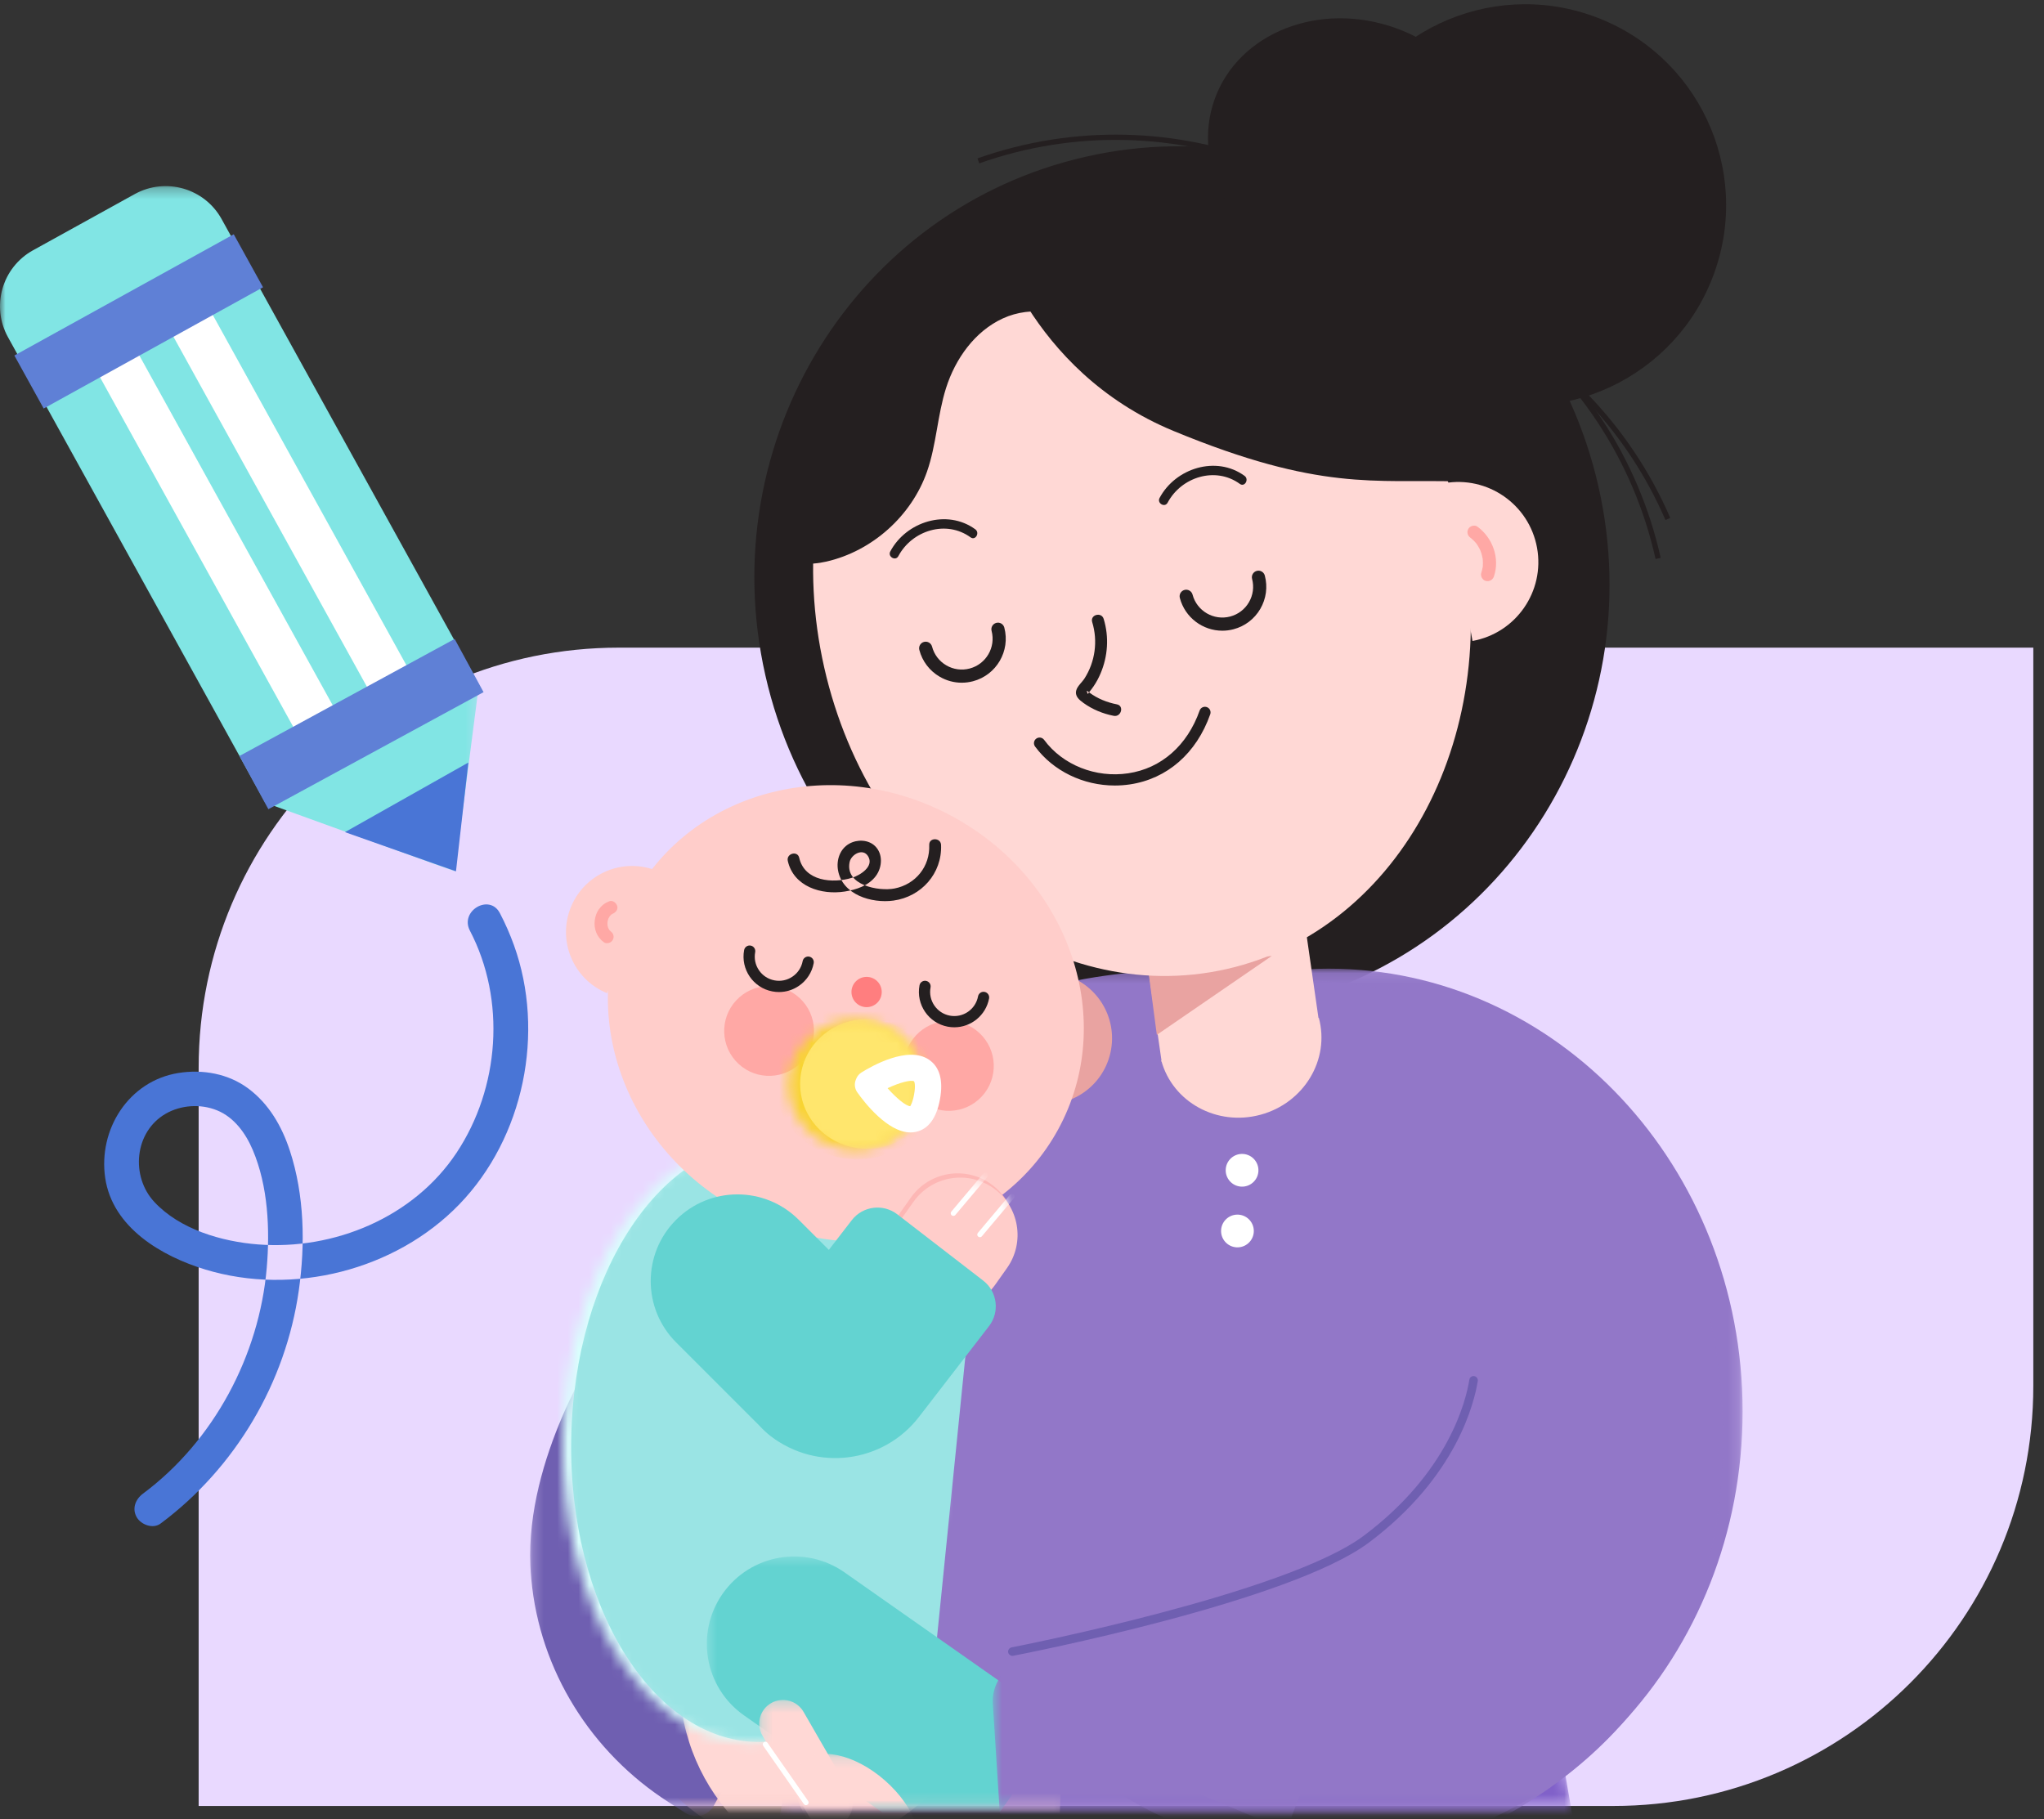 <?xml version="1.0" encoding="UTF-8"?>
<svg width="191px" height="170px" viewBox="0 0 191 170" version="1.1" xmlns="http://www.w3.org/2000/svg" xmlns:xlink="http://www.w3.org/1999/xlink">
    <rect x="0" y="0" width="191" height="170" fill="#333333" stroke="none"/>
    <title>Group 167</title>
    <defs>
        <polygon id="path-1" points="0 0.271 44.755 0.271 44.755 64.31 0 64.31"></polygon>
        <polygon id="path-3" points="0.475 0.083 77.836 0.083 77.836 78.361 0.475 78.361"></polygon>
        <polygon id="path-5" points="8.1 0.108 0.352 44.62 74.11 44.62 66.362 0.108"></polygon>
        <polygon id="path-7" points="0.344 0.217 32.877 0.217 32.877 23.208 0.344 23.208"></polygon>
        <polygon id="path-9" points="0.226 0.568 25.933 0.568 25.933 43.323 0.226 43.323"></polygon>
        <polygon id="path-11" points="0.564 0.232 36.598 0.232 36.598 12.827 0.564 12.827"></polygon>
        <polygon id="path-13" points="0.265 0.226 87.087 0.226 87.087 78.361 0.265 78.361"></polygon>
        <path d="M0.031,27.783 C-0.237,43.269 7.542,55.961 17.406,56.132 L17.406,56.132 C27.272,56.304 35.487,43.889 35.756,28.404 L35.756,28.404 C36.025,12.919 28.246,0.227 18.381,0.056 L18.381,0.056 C18.313,0.055 18.247,0.054 18.18,0.054 L18.18,0.054 C8.405,0.055 0.298,12.404 0.031,27.783" id="path-15"></path>
        <path d="M0.031,27.783 C-0.237,43.269 7.542,55.961 17.406,56.132 L17.406,56.132 C27.272,56.304 35.487,43.889 35.756,28.404 L35.756,28.404 C36.025,12.919 28.246,0.227 18.381,0.056 L18.381,0.056 C18.313,0.055 18.247,0.054 18.18,0.054 L18.18,0.054 C8.405,0.055 0.298,12.404 0.031,27.783" id="path-17"></path>
        <path d="M0.369,6.4 C0.369,9.746 3.163,12.459 6.61,12.459 L6.61,12.459 C10.056,12.459 12.851,9.746 12.851,6.4 L12.851,6.4 C12.851,3.053 10.056,0.341 6.61,0.341 L6.61,0.341 C3.163,0.341 0.369,3.053 0.369,6.4" id="path-19"></path>
        <path d="M0.369,6.4 C0.369,9.746 3.163,12.459 6.61,12.459 L6.61,12.459 C10.056,12.459 12.851,9.746 12.851,6.4 L12.851,6.4 C12.851,3.053 10.056,0.341 6.61,0.341 L6.61,0.341 C3.163,0.341 0.369,3.053 0.369,6.4" id="path-21"></path>
        <polygon id="path-23" points="0.514 0.509 31.965 0.509 31.965 23.857 0.514 23.857"></polygon>
        <polygon id="path-25" points="0.219 0.293 8.965 0.293 8.965 10.231 0.219 10.231"></polygon>
        <polygon id="path-27" points="0.292 0.145 11.94 0.145 11.94 5.04 0.292 5.04"></polygon>
        <path d="M2.325,2.43 L1.221,3.99 C-0.488,6.405 0.084,9.746 2.499,11.456 L2.499,11.456 C4.913,13.164 8.255,12.592 9.964,10.178 L9.964,10.178 L11.068,8.618 C12.777,6.204 12.205,2.861 9.79,1.152 L9.79,1.152 C8.85,0.487 7.771,0.168 6.701,0.168 L6.701,0.168 C5.022,0.168 3.369,0.956 2.325,2.43" id="path-29"></path>
        <path d="M2.325,2.43 L1.221,3.99 C-0.488,6.405 0.084,9.746 2.499,11.456 L2.499,11.456 C4.913,13.164 8.255,12.592 9.964,10.178 L9.964,10.178 L11.068,8.618 C12.777,6.204 12.205,2.861 9.79,1.152 L9.79,1.152 C8.85,0.487 7.771,0.168 6.701,0.168 L6.701,0.168 C5.022,0.168 3.369,0.956 2.325,2.43" id="path-31"></path>
        <polyline id="path-33" points="0.415 0.69 0.528 39.99 41.58 39.873 41.467 0.572"></polyline>
        <polygon id="path-35" points="0.63 0.545 68.872 0.545 68.872 77.712 0.63 77.712"></polygon>
    </defs>
    <g id="Page-1" stroke="none" stroke-width="1" fill="none" fill-rule="evenodd">
        <g id="play/ic_launcher_APP" transform="translate(-161, -143)">
            <g id="Group-11" transform="translate(76, 65)">
                <g id="Group-167" transform="translate(85, 78)">
                    <g id="Group-20" transform="translate(0, 17.12)">
                        <path d="M150.751,151.652 L18.563,151.652 L18.563,82.655 C18.563,60.977 36.136,43.404 57.813,43.404 L190.001,43.404 L190.001,112.401 C190.001,134.079 172.428,151.652 150.751,151.652" id="Fill-1" fill="#E9D9FF"></path>
                        <g id="Group-5">
                            <mask id="mask-2" fill="white">
                                <use xlink:href="#path-1"></use>
                            </mask>
                            <g id="Clip-4"></g>
                            <path d="M44.755,46.86 L20.71,3.357 C19.113,0.469 15.477,-0.579 12.588,1.018 L3.087,6.269 C0.197,7.866 -0.85,11.503 0.747,14.391 L24.792,57.894 L42.501,64.31 L44.755,46.86 Z" id="Fill-3" fill="#81E5E4" mask="url(#mask-2)"></path>
                        </g>
                        <line x1="10.092" y1="15.144" x2="29.964" y2="51.097" id="Fill-6" fill="#FFFFFF"></line>
                        <polygon id="Fill-8" fill="#FFFFFF" points="28.126 52.114 8.253 16.161 11.931 14.128 31.803 50.081"></polygon>
                        <line x1="16.952" y1="11.353" x2="36.824" y2="47.305" id="Fill-10" fill="#FFFFFF"></line>
                        <polygon id="Fill-12" fill="#FFFFFF" points="34.985 48.322 15.113 12.369 18.791 10.337 38.663 46.289"></polygon>
                        <polygon id="Fill-14" fill="#4975D6" points="32.235 60.645 43.764 54.141 42.609 64.308"></polygon>
                        <polygon id="Fill-16" fill="#5F80D6" points="4.081 21.056 1.344 16.103 21.842 4.774 24.579 9.726"></polygon>
                        <polygon id="Fill-18" fill="#5F80D6" points="25.077 58.501 22.374 53.53 42.483 42.592 45.186 47.563"></polygon>
                    </g>
                    <g id="Group-26" transform="translate(70.076, 13.227)">
                        <path d="M79.294,32.255 C84.257,54.156 70.853,75.861 49.356,80.732 C27.859,85.603 6.408,71.797 1.446,49.896 C-3.517,27.994 9.886,6.29 31.384,1.419 C52.88,-3.453 74.331,10.354 79.294,32.255" id="Fill-21" fill="#241F20"></path>
                        <g id="Group-25" transform="translate(14.924, 77.214)">
                            <mask id="mask-4" fill="white">
                                <use xlink:href="#path-3"></use>
                            </mask>
                            <g id="Clip-24"></g>
                            <path d="M77.836,41.454 C77.836,64.302 60.518,82.824 39.155,82.824 C17.793,82.824 0.475,64.302 0.475,41.454 C0.475,18.606 17.793,0.083 39.155,0.083 C60.518,0.083 77.836,18.606 77.836,41.454" id="Fill-23" fill="#9277C8" mask="url(#mask-4)"></path>
                        </g>
                    </g>
                    <g id="Group-29" transform="translate(72.672, 124.181)">
                        <mask id="mask-6" fill="white">
                            <use xlink:href="#path-5"></use>
                        </mask>
                        <g id="Clip-28"></g>
                        <polygon id="Fill-27" fill="#8161C9" mask="url(#mask-6)" points="78.655 70.725 62.465 70.725 59.865 65.66 57.101 70.725 -4.193 70.725 8.1 0.108 66.362 0.108"></polygon>
                    </g>
                    <g id="Group-42" transform="translate(49.313, 90.441)">
                        <g id="Group-32" transform="translate(5.191, 55.153)">
                            <mask id="mask-8" fill="white">
                                <use xlink:href="#path-7"></use>
                            </mask>
                            <g id="Clip-31"></g>
                            <path d="M14.946,0.217 L32.877,21.756 L31.149,23.194 C24.039,29.114 13.477,28.148 7.557,21.037 L0.344,12.373 L14.946,0.217 Z" id="Fill-30" fill="#F6C2C0" mask="url(#mask-8)"></path>
                        </g>
                        <g id="Group-35" transform="translate(0, 35.038)">
                            <mask id="mask-10" fill="white">
                                <use xlink:href="#path-9"></use>
                            </mask>
                            <g id="Clip-34"></g>
                            <path d="M6.533,0.568 C6.533,0.568 -0.212,10.763 0.249,20.85 C0.268,21.271 0.297,21.687 0.335,22.1 C1.122,30.651 5.944,38.316 13.176,42.946 L14.735,43.944 C15.644,44.526 16.856,44.22 17.38,43.276 L25.933,27.865 L6.533,0.568 Z" id="Fill-33" fill="#6F5FB1" mask="url(#mask-10)"></path>
                        </g>
                        <g id="Group-38" transform="translate(13.626, 65.534)">
                            <mask id="mask-12" fill="white">
                                <use xlink:href="#path-11"></use>
                            </mask>
                            <g id="Clip-37"></g>
                            <path d="M36.598,1.789 L0.582,0.232 L0.582,0.232 C0.129,10.716 8.26,19.581 18.743,20.034 L35.778,20.77 L36.598,1.789 Z" id="Fill-36" fill="#FFD8D5" mask="url(#mask-12)"></path>
                        </g>
                        <g id="Group-41" transform="translate(14.275, 0)">
                            <mask id="mask-14" fill="white">
                                <use xlink:href="#path-13"></use>
                            </mask>
                            <g id="Clip-40"></g>
                            <path d="M1.762,57.518 C-7.475,19.218 27.396,-11.069 68.877,4.314 C110.991,18.653 68.473,45.898 56.644,80.639" id="Fill-39" fill="#9277C8" mask="url(#mask-14)"></path>
                        </g>
                    </g>
                    <g id="Group-49" transform="translate(52.557, 106.662)">
                        <g id="Group-45">
                            <mask id="mask-16" fill="white">
                                <use xlink:href="#path-15"></use>
                            </mask>
                            <g id="Clip-44"></g>
                            <path d="M38.617,28.265 C38.28,47.647 27.475,63.175 14.483,62.949 C1.491,62.724 -8.768,46.829 -8.432,27.448 C-8.095,8.067 2.71,-7.462 15.703,-7.236 C28.695,-7.01 38.954,8.884 38.617,28.265" id="Fill-43" fill="#D9FFFD" mask="url(#mask-16)"></path>
                        </g>
                        <g id="Group-48">
                            <mask id="mask-18" fill="white">
                                <use xlink:href="#path-17"></use>
                            </mask>
                            <g id="Clip-47"></g>
                            <path d="M36.546,28.402 C36.277,43.887 28.062,56.302 18.197,56.13 C8.331,55.958 0.552,43.267 0.821,27.781 C1.09,12.296 9.306,-0.118 19.171,0.054 C29.036,0.225 36.816,12.917 36.546,28.402" id="Fill-46" fill="#9AE4E4" mask="url(#mask-18)"></path>
                        </g>
                    </g>
                    <g id="Group-88" transform="translate(56.45, 19.715)">
                        <path d="M78.475,25.447 C82.545,24.71 86.442,27.412 87.179,31.481 C87.916,35.551 85.214,39.448 81.145,40.185" id="Fill-50" fill="#FFD8D5"></path>
                        <path d="M80.974,30.556 C81.064,30.621 80.955,30.536 81.007,30.578 C81.037,30.602 81.065,30.626 81.094,30.651 C81.157,30.706 81.219,30.764 81.278,30.824 C81.344,30.89 81.405,30.961 81.467,31.031 C81.497,31.066 81.514,31.089 81.475,31.039 C81.504,31.076 81.531,31.114 81.558,31.153 C81.654,31.292 81.739,31.437 81.815,31.589 C81.836,31.631 81.856,31.673 81.876,31.716 C81.896,31.76 81.903,31.783 81.88,31.724 C81.915,31.812 81.946,31.9 81.975,31.99 C82.025,32.152 82.062,32.316 82.093,32.483 C82.103,32.539 82.102,32.549 82.095,32.487 C82.1,32.533 82.105,32.58 82.109,32.627 C82.116,32.71 82.12,32.795 82.12,32.879 C82.121,32.973 82.118,33.067 82.112,33.16 C82.109,33.198 82.105,33.235 82.101,33.272 C82.09,33.39 82.113,33.232 82.097,33.304 C82.057,33.478 82.024,33.65 81.966,33.821 C81.864,34.126 82.084,34.506 82.395,34.577 C82.735,34.654 83.042,34.475 83.151,34.148 C83.721,32.448 83.028,30.528 81.595,29.494 C81.333,29.305 80.899,29.44 80.754,29.715 C80.586,30.033 80.695,30.354 80.974,30.556" id="Fill-52" fill="#FFA8A5"></path>
                        <polygon id="Fill-54" fill="#FFD8D5" points="67.012 77.22 52.101 79.516 50.276 66.805 65.186 64.509"></polygon>
                        <polygon id="Fill-56" fill="#E9A3A1" points="50.804 70.616 51.649 76.994 62.385 69.623"></polygon>
                        <path d="M79.952,29.223 C84.319,48.495 74.566,67.129 58.17,70.845 C41.772,74.561 24.94,61.95 20.572,42.679 C16.206,23.407 25.958,4.773 42.355,1.057 C58.752,-2.658 75.585,9.951 79.952,29.223" id="Fill-58" fill="#FFD8D5"></path>
                        <path d="M66.788,75.405 C67.843,79.308 65.402,83.363 61.335,84.461 C57.269,85.56 53.117,83.287 52.062,79.384" id="Fill-60" fill="#FFD8D5"></path>
                        <path d="M42.654,71.294 C45.98,72.047 48.064,75.353 47.312,78.679 C46.558,82.003 43.252,84.089 39.927,83.335" id="Fill-62" fill="#E9A3A1"></path>
                        <path d="M42.417,85.854 C36.863,95.992 23.483,99.346 12.532,93.346 C1.582,87.346 -2.793,74.264 2.762,64.126 C8.316,53.989 21.696,50.635 32.647,56.635 C43.598,62.635 47.972,75.717 42.417,85.854" id="Fill-64" fill="#FFCDCA"></path>
                        <path d="M25.567,73.954 C25.035,74.527 24.14,74.56 23.567,74.028 C22.995,73.497 22.961,72.602 23.492,72.029 C24.024,71.456 24.919,71.423 25.492,71.954 C26.064,72.485 26.098,73.381 25.567,73.954" id="Fill-66" fill="#FF7E7F"></path>
                        <path d="M35.293,82.753 C33.717,84.452 31.061,84.552 29.362,82.975 C27.663,81.399 27.563,78.744 29.14,77.045 C30.716,75.346 33.371,75.247 35.071,76.823 C36.769,78.399 36.869,81.054 35.293,82.753" id="Fill-68" fill="#FFA8A5"></path>
                        <path d="M18.494,79.485 C16.918,81.184 14.262,81.284 12.563,79.707 C10.865,78.131 10.765,75.476 12.341,73.777 C13.917,72.078 16.573,71.979 18.272,73.555 C19.971,75.131 20.07,77.786 18.494,79.485" id="Fill-70" fill="#FFA8A5"></path>
                        <path d="M16.342,72.994 C16.137,72.994 15.929,72.975 15.723,72.935 C13.93,72.597 12.747,70.863 13.085,69.071 C13.139,68.787 13.412,68.597 13.699,68.653 C13.983,68.707 14.171,68.981 14.117,69.266 C14.005,69.859 14.131,70.46 14.471,70.957 C14.811,71.456 15.325,71.791 15.917,71.903 C16.51,72.016 17.111,71.89 17.608,71.549 C18.107,71.21 18.442,70.696 18.554,70.104 C18.608,69.818 18.886,69.629 19.167,69.684 C19.452,69.738 19.639,70.013 19.585,70.298 C19.422,71.166 18.93,71.918 18.2,72.417 C17.644,72.796 17.001,72.994 16.342,72.994" id="Fill-72" fill="#241F20"></path>
                        <path d="M32.725,76.288 C32.522,76.288 32.316,76.27 32.11,76.231 C30.317,75.893 29.135,74.16 29.473,72.367 C29.527,72.083 29.8,71.895 30.086,71.95 C30.371,72.003 30.558,72.277 30.504,72.563 C30.274,73.786 31.081,74.968 32.305,75.199 C33.531,75.43 34.711,74.623 34.942,73.399 C34.996,73.114 35.269,72.925 35.555,72.981 C35.84,73.034 36.027,73.309 35.974,73.594 C35.674,75.18 34.282,76.288 32.725,76.288" id="Fill-74" fill="#241F20"></path>
                        <path d="M17.165,60.74 C17.709,63.149 20.304,63.941 22.489,63.6 C23.568,63.431 24.735,63.05 25.405,62.132 C25.996,61.323 26.076,60.085 25.315,59.349 C24.686,58.74 23.648,58.714 22.909,59.13 C22.041,59.618 21.695,60.646 21.855,61.595 C22.245,63.911 25.008,64.725 27.036,64.447 C29.644,64.089 31.591,61.91 31.487,59.248 C31.459,58.539 30.353,58.535 30.381,59.248 C30.459,61.26 29.115,62.928 27.142,63.315 C25.655,63.606 22.482,63.008 22.944,60.84 C23.092,60.144 24.165,59.51 24.658,60.286 C25.278,61.263 23.895,62.092 23.157,62.319 C21.36,62.872 18.727,62.641 18.232,60.446 C18.075,59.752 17.008,60.046 17.165,60.74" id="Fill-76" fill="#241F20"></path>
                        <path d="M45.609,38.419 C46.152,40.188 45.888,42.131 44.889,43.691 C44.666,44.04 44.247,44.38 44.127,44.777 C43.96,45.332 44.389,45.685 44.79,45.975 C45.627,46.579 46.609,46.985 47.62,47.181 C48.32,47.318 48.619,46.245 47.916,46.108 C46.991,45.928 46.114,45.574 45.352,45.013 C45.295,44.976 45.242,44.935 45.192,44.889 C45.085,44.779 45.085,44.86 45.19,45.132 C45.225,45.13 45.33,44.966 45.354,44.936 C45.491,44.767 45.622,44.593 45.745,44.413 C45.999,44.041 46.21,43.644 46.387,43.23 C47.076,41.62 47.197,39.801 46.682,38.123 C46.473,37.44 45.398,37.731 45.609,38.419" id="Fill-78" fill="#241F20"></path>
                        <path d="M47.724,53.694 C44.784,53.694 41.963,52.344 40.27,50.048 C40.098,49.814 40.147,49.486 40.381,49.313 C40.614,49.14 40.943,49.192 41.115,49.424 C42.849,51.778 45.938,53.007 48.979,52.551 C52.065,52.091 54.497,49.953 55.65,46.685 C55.747,46.412 56.043,46.27 56.32,46.365 C56.593,46.462 56.736,46.761 56.64,47.035 C55.354,50.681 52.617,53.07 49.134,53.59 C48.663,53.659 48.192,53.694 47.724,53.694" id="Fill-80" fill="#241F20"></path>
                        <path d="M37.411,98.387 L36.306,99.947 C34.598,102.361 31.256,102.933 28.841,101.224 L28.841,101.224 C26.427,99.516 25.855,96.174 27.564,93.759 L28.668,92.199 C30.376,89.785 33.719,89.213 36.133,90.922 L36.133,90.922 C38.547,92.63 39.119,95.972 37.411,98.387" id="Fill-82" fill="#FDB7B5"></path>
                        <path d="M57.77,39.226 C55.951,39.226 54.284,38.007 53.799,36.166 C53.712,35.837 53.908,35.502 54.237,35.415 C54.561,35.328 54.9,35.524 54.987,35.853 C55.392,37.386 56.968,38.305 58.503,37.901 C59.246,37.705 59.868,37.232 60.255,36.568 C60.642,35.905 60.747,35.13 60.551,34.387 C60.464,34.058 60.661,33.723 60.989,33.636 C61.317,33.548 61.653,33.745 61.74,34.074 C62.02,35.134 61.869,36.24 61.318,37.188 C60.765,38.135 59.876,38.81 58.816,39.09 C58.467,39.182 58.115,39.226 57.77,39.226" id="Fill-84" fill="#241F20"></path>
                        <path d="M33.42,44.086 C32.702,44.087 31.995,43.896 31.358,43.526 C30.41,42.973 29.735,42.085 29.456,41.024 C29.369,40.696 29.566,40.359 29.893,40.273 C30.224,40.187 30.558,40.383 30.645,40.711 C30.84,41.454 31.314,42.076 31.977,42.464 C32.641,42.851 33.417,42.955 34.16,42.76 C35.693,42.356 36.613,40.779 36.209,39.245 C36.122,38.916 36.318,38.58 36.647,38.494 C36.974,38.406 37.31,38.604 37.397,38.932 C37.974,41.122 36.662,43.372 34.472,43.949 C34.124,44.041 33.77,44.086 33.42,44.086" id="Fill-86" fill="#241F20"></path>
                    </g>
                    <g id="Group-95" transform="translate(73.321, 94.983)">
                        <g id="Group-91">
                            <mask id="mask-20" fill="white">
                                <use xlink:href="#path-19"></use>
                            </mask>
                            <g id="Clip-90"></g>
                            <path d="M14.56,5.811 C14.56,9.984 11.076,13.367 6.778,13.367 C2.479,13.367 -1.005,9.984 -1.005,5.811 C-1.005,1.637 2.479,-1.746 6.778,-1.746 C11.076,-1.746 14.56,1.637 14.56,5.811" id="Fill-89" fill="#F8D432" mask="url(#mask-20)"></path>
                        </g>
                        <g id="Group-94">
                            <mask id="mask-22" fill="white">
                                <use xlink:href="#path-21"></use>
                            </mask>
                            <g id="Clip-93"></g>
                            <path d="M13.929,6.31 C13.929,9.656 11.136,12.369 7.689,12.369 C4.242,12.369 1.448,9.656 1.448,6.31 C1.448,2.964 4.242,0.251 7.689,0.251 C11.136,0.251 13.929,2.964 13.929,6.31" id="Fill-92" fill="#FFE66D" mask="url(#mask-22)"></path>
                        </g>
                    </g>
                    <g id="Group-127" transform="translate(52.557, 0.25)">
                        <path d="M76.745,163.665 L59.314,158.499 L83.287,96.715 L85.78,97.424 C97.5,100.754 104.301,112.954 100.97,124.674 L89.108,159.247 C87.546,162.894 80.549,164.793 76.745,163.665" id="Fill-96" fill="#9277C8"></path>
                        <path d="M65.032,109.229 C64.97,110.071 64.236,110.703 63.393,110.641 C62.551,110.578 61.919,109.845 61.982,109.002 C62.044,108.16 62.778,107.528 63.62,107.59 C64.462,107.653 65.094,108.387 65.032,109.229" id="Fill-98" fill="#FFFFFF"></path>
                        <path d="M64.6,114.902 C64.538,115.744 63.804,116.376 62.962,116.314 C62.119,116.251 61.487,115.517 61.55,114.675 C61.613,113.833 62.346,113.201 63.188,113.263 C64.03,113.326 64.662,114.059 64.6,114.902" id="Fill-100" fill="#FFFFFF"></path>
                        <path d="M41.544,118.249 L40.44,119.809 C38.732,122.224 35.389,122.796 32.975,121.087 L32.975,121.087 C30.561,119.378 29.989,116.036 31.697,113.622 L32.802,112.062 C34.51,109.647 37.852,109.075 40.267,110.784 L40.267,110.784 C42.681,112.493 43.253,115.835 41.544,118.249" id="Fill-102" fill="#FFCDCA"></path>
                        <path d="M4.173,92.568 C1.017,91.28 -0.498,87.677 0.791,84.52 C2.08,81.363 5.683,79.849 8.84,81.137" id="Fill-104" fill="#FFCDCA"></path>
                        <path d="M4.369,83.978 C3.959,84.137 3.642,84.385 3.389,84.745 C3.181,85.041 3.07,85.394 3.022,85.748 C2.914,86.553 3.213,87.33 3.874,87.809 C4.132,87.995 4.559,87.862 4.701,87.592 C4.868,87.278 4.759,86.964 4.485,86.765 C4.395,86.7 4.598,86.87 4.5,86.775 C4.479,86.754 4.456,86.734 4.435,86.713 C4.411,86.688 4.389,86.662 4.365,86.636 C4.297,86.56 4.447,86.758 4.389,86.665 C4.358,86.615 4.325,86.566 4.298,86.513 C4.284,86.487 4.274,86.46 4.26,86.434 C4.347,86.59 4.295,86.517 4.277,86.469 C4.256,86.408 4.238,86.345 4.225,86.282 C4.217,86.249 4.215,86.212 4.205,86.18 C4.22,86.229 4.222,86.332 4.212,86.221 C4.207,86.161 4.205,86.101 4.206,86.04 C4.206,86.01 4.207,85.979 4.209,85.95 C4.211,85.925 4.228,85.788 4.21,85.909 C4.192,86.027 4.211,85.909 4.215,85.885 C4.222,85.85 4.23,85.816 4.238,85.782 C4.252,85.722 4.27,85.665 4.29,85.608 C4.307,85.561 4.356,85.482 4.273,85.641 C4.288,85.614 4.298,85.586 4.312,85.56 C4.34,85.502 4.373,85.445 4.408,85.392 C4.422,85.371 4.491,85.282 4.421,85.369 C4.348,85.46 4.433,85.356 4.448,85.339 C4.488,85.296 4.532,85.257 4.574,85.216 C4.655,85.139 4.452,85.299 4.545,85.238 C4.57,85.222 4.594,85.204 4.619,85.188 C4.644,85.173 4.67,85.158 4.697,85.144 C4.837,85.072 4.593,85.182 4.69,85.144 C4.984,85.03 5.221,84.733 5.113,84.4 C5.021,84.115 4.685,83.855 4.369,83.978" id="Fill-106" fill="#FFA8A5"></path>
                        <polygon id="Fill-108" fill="#9AE4E4" points="34.801 154.751 18.497 153.105 21.977 118.632 38.282 120.279"></polygon>
                        <path d="M32.593,130.718 L30.071,133.239 C26.92,136.39 21.813,136.39 18.662,133.239 L10.622,125.199 C7.458,122.035 7.458,116.905 10.622,113.742 L10.622,113.742 C13.786,110.578 18.915,110.578 22.079,113.742 L32.593,124.255 C34.377,126.039 34.377,128.933 32.593,130.718" id="Fill-110" fill="#63D3D1"></path>
                        <g id="Group-114" transform="translate(12.977, 144.695)">
                            <mask id="mask-24" fill="white">
                                <use xlink:href="#path-23"></use>
                            </mask>
                            <g id="Clip-113"></g>
                            <path d="M31.191,19.705 L26.704,26.099 C25.351,28.025 22.694,28.49 20.767,27.138 L3.99,15.361 C0.298,12.769 -0.594,7.676 1.998,3.984 L1.998,3.984 C4.589,0.293 9.682,-0.599 13.374,1.992 L30.152,13.769 C32.078,15.121 32.543,17.779 31.191,19.705" id="Fill-112" fill="#63D3D1" mask="url(#mask-24)"></path>
                        </g>
                        <path d="M30.38,101.444 C31.217,102.388 32.113,103.123 32.496,103.123 C32.499,103.123 32.502,103.123 32.505,103.123 C32.494,103.107 32.704,102.875 32.856,102.048 C33.037,101.07 32.859,100.806 32.857,100.804 C32.587,100.642 31.533,100.901 30.38,101.444 M32.527,105.579 C30.375,105.579 28.201,102.751 27.549,101.828 C27.292,101.464 27.26,101.009 27.425,100.629 C27.513,100.368 27.687,100.135 27.938,99.978 C28.924,99.36 32.294,97.451 34.248,98.779 C35.258,99.464 35.603,100.714 35.275,102.494 C34.951,104.249 34.196,105.269 33.029,105.526 C32.862,105.563 32.694,105.579 32.527,105.579" id="Fill-115" fill="#FFFFFF"></path>
                        <path d="M107.629,25.264 C104.121,35.016 93.373,40.079 83.622,36.571 C73.87,33.065 68.807,22.317 72.314,12.564 C75.82,2.813 86.569,-2.25 96.321,1.257 C106.073,4.764 111.136,15.512 107.629,25.264" id="Fill-117" fill="#241F20"></path>
                        <path d="M86.692,18.27 C84.455,24.491 76.878,27.462 69.769,24.905 C62.659,22.349 58.71,15.233 60.947,9.012 C63.184,2.791 70.761,-0.181 77.87,2.376 C84.98,4.932 88.929,12.048 86.692,18.27" id="Fill-119" fill="#241F20"></path>
                        <g id="Group-123" transform="translate(18.168, 158.321)">
                            <mask id="mask-26" fill="white">
                                <use xlink:href="#path-25"></use>
                            </mask>
                            <g id="Clip-122"></g>
                            <path d="M7.855,11.895 L7.855,11.895 C6.794,12.508 5.438,12.145 4.826,11.084 L0.517,3.62 C-0.096,2.559 0.268,1.203 1.328,0.59 L1.328,0.59 C2.389,-0.022 3.745,0.341 4.358,1.402 L8.667,8.866 C9.28,9.927 8.916,11.283 7.855,11.895" id="Fill-121" fill="#FFD8D5" mask="url(#mask-26)"></path>
                        </g>
                        <g id="Group-126" transform="translate(21.412, 163.511)">
                            <mask id="mask-28" fill="white">
                                <use xlink:href="#path-27"></use>
                            </mask>
                            <g id="Clip-125"></g>
                            <path d="M8.727,2.63 C11.601,5.157 12.762,8.535 11.321,10.175 C9.879,11.815 6.38,11.096 3.506,8.569 C0.631,6.042 -0.53,2.664 0.912,1.024 C2.353,-0.616 5.852,0.103 8.727,2.63" id="Fill-124" fill="#FFD8D5" mask="url(#mask-28)"></path>
                        </g>
                    </g>
                    <g id="Group-134" transform="translate(83.053, 109.906)">
                        <g id="Group-130">
                            <mask id="mask-30" fill="white">
                                <use xlink:href="#path-29"></use>
                            </mask>
                            <g id="Clip-129"></g>
                            <path d="M6.033,3.724 C5.977,3.724 5.921,3.706 5.875,3.667 C5.771,3.579 5.757,3.424 5.845,3.32 L8.844,-0.245 C8.932,-0.348 9.087,-0.361 9.19,-0.274 C9.294,-0.187 9.308,-0.032 9.22,0.072 L6.221,3.637 C6.172,3.695 6.102,3.724 6.033,3.724" id="Fill-128" fill="#FFFFFF" mask="url(#mask-30)"></path>
                        </g>
                        <g id="Group-133">
                            <mask id="mask-32" fill="white">
                                <use xlink:href="#path-31"></use>
                            </mask>
                            <g id="Clip-132"></g>
                            <path d="M8.511,5.715 C8.455,5.715 8.399,5.696 8.353,5.657 C8.249,5.569 8.235,5.414 8.323,5.31 L11.321,1.746 C11.41,1.643 11.564,1.629 11.668,1.716 C11.772,1.803 11.785,1.959 11.698,2.062 L8.699,5.627 C8.651,5.685 8.581,5.715 8.511,5.715" id="Fill-131" fill="#FFFFFF" mask="url(#mask-32)"></path>
                        </g>
                    </g>
                    <g id="Group-149" transform="translate(69.427, 12.578)">
                        <path d="M5.888,156.117 C5.811,156.117 5.734,156.08 5.686,156.012 L1.893,150.576 C1.815,150.464 1.842,150.311 1.954,150.234 C2.065,150.157 2.219,150.183 2.296,150.294 L6.09,155.73 C6.168,155.842 6.14,155.995 6.029,156.073 C5.985,156.102 5.937,156.117 5.888,156.117" id="Fill-135" fill="#FFFFFF"></path>
                        <path d="M14.424,100.906 L22.442,107.093 C23.77,108.118 24.016,110.026 22.99,111.354 L16.442,119.84 C13.11,124.158 6.908,124.958 2.59,121.625 L2.59,121.625 C-0.177,119.49 -0.689,115.517 1.447,112.75 L10.163,101.455 C11.188,100.126 13.096,99.881 14.424,100.906" id="Fill-137" fill="#63D3D1"></path>
                        <polygon id="Fill-139" fill="#63D3D1" points="2.386 111.529 2.016 111.205 8.076 104.307 8.446 104.631"></polygon>
                        <path d="M85.276,39.663 C83.235,30.494 77.918,22.424 70.307,16.939 L70.594,16.539 C78.304,22.095 83.689,30.27 85.756,39.557 L85.276,39.663 Z" id="Fill-141" fill="#241F20"></path>
                        <path d="M86.2,36.018 C82.471,27.398 75.73,20.472 67.221,16.516 L67.429,16.071 C76.048,20.077 82.874,27.091 86.65,35.823 L86.2,36.018 Z" id="Fill-143" fill="#241F20"></path>
                        <path d="M49.284,3.331 C40.585,-0.215 30.924,-0.443 22.078,2.688 L21.914,2.224 C30.874,-0.948 40.661,-0.715 49.469,2.876 L49.284,3.331 Z" id="Fill-145" fill="#241F20"></path>
                        <path d="M23.236,8.817 C23.236,8.817 26.541,22.035 40.236,27.698 C53.931,33.359 59.032,32.204 66.791,32.411 C74.55,32.617 66.155,24.202 66.155,24.202 L55.499,10.548 L41.191,4.888 L23.236,8.817 Z" id="Fill-147" fill="#241F20"></path>
                    </g>
                    <g id="Group-152" transform="translate(58.397, 17.769)">
                        <mask id="mask-34" fill="white">
                            <use xlink:href="#path-33"></use>
                        </mask>
                        <g id="Clip-151"></g>
                        <path d="M79.906,29.884 C82.409,26.03 77.702,22.065 75.206,18.206 C72.709,14.348 69.078,11.364 65.309,8.734 C59.209,4.48 52.128,0.877 44.709,1.377 C40.363,1.67 36.238,3.356 32.312,5.241 C30.059,6.323 27.824,7.489 25.885,9.065 C22.423,11.88 20.102,15.839 18.107,19.829 C16.752,22.539 15.512,25.305 14.392,28.119 C13.819,29.554 13.329,31.285 13.728,32.682 C13.86,33.148 14.092,33.576 14.452,33.945 C15.532,35.053 17.314,35.056 18.823,34.712 C23.103,33.735 26.78,30.447 28.228,26.302 C29.108,23.781 29.198,21.044 30.004,18.499 C30.876,15.747 32.699,13.187 35.323,11.984 C37.947,10.781 41.393,11.221 43.256,13.426 C43.256,13.426 46.725,23.417 53.652,27.299 C60.579,31.181 75.729,36.316 79.906,29.884" id="Fill-150" fill="#241F20" mask="url(#mask-34)"></path>
                    </g>
                    <g id="Group-164" transform="translate(83.053, 43.074)">
                        <path d="M48.64,119.391 L32.219,114.523 L54.803,56.318 L57.152,56.986 C68.192,60.123 74.6,71.617 71.463,82.658 L55.102,114.868 C53.63,118.305 52.224,120.453 48.64,119.391" id="Fill-153" fill="#9277C8"></path>
                        <g id="Group-157" transform="translate(9.084, 48.015)">
                            <mask id="mask-36" fill="white">
                                <use xlink:href="#path-35"></use>
                            </mask>
                            <g id="Clip-156"></g>
                            <path d="M30.69,0.545 C30.69,0.545 52.913,1.449 60.891,13.804 C64.588,19.531 72.078,38.228 67.358,55.316 C61.982,74.776 44.332,81.709 33.665,84.191 C22.449,86.801 8.389,85.962 4.054,85.812 C2.848,85.772 1.73,85.297 1.653,84.094 L0.638,68.139 C0.524,66.361 1.615,64.727 3.301,64.15 L47.956,48.867 C48.509,48.678 48.945,48.245 49.138,47.694 L30.69,0.545 Z" id="Fill-155" fill="#9277C8" mask="url(#mask-36)"></path>
                        </g>
                        <path d="M11.549,111.67 C11.361,111.67 11.195,111.538 11.157,111.347 C11.115,111.13 11.258,110.921 11.474,110.878 C11.729,110.829 37.12,105.875 44.371,100.453 C52.343,94.492 53.946,87.777 54.248,85.861 C54.281,85.643 54.488,85.488 54.704,85.528 C54.922,85.563 55.07,85.766 55.036,85.985 C54.723,87.976 53.063,94.95 44.849,101.093 C37.452,106.625 12.676,111.46 11.625,111.663 C11.6,111.667 11.574,111.67 11.549,111.67" id="Fill-158" fill="#6F5FB1"></path>
                        <path d="M26.055,3.902 C27.335,1.498 30.526,0.491 32.802,2.147 C33.257,2.478 33.692,1.722 33.242,1.395 C30.595,-0.532 26.788,0.673 25.302,3.462 C25.039,3.957 25.791,4.398 26.055,3.902" id="Fill-160" fill="#241F20"></path>
                        <path d="M0.893,8.897 C2.173,6.493 5.364,5.486 7.641,7.143 C8.095,7.473 8.53,6.717 8.081,6.39 C5.433,4.463 1.626,5.668 0.141,8.457 C-0.123,8.952 0.629,9.393 0.893,8.897" id="Fill-162" fill="#241F20"></path>
                    </g>
                    <path d="M43.909,86.971 C47.297,93.457 46.687,101.666 42.662,107.73 C38.658,113.765 31.225,116.847 24.114,116.295 C20.721,116.031 16.793,114.885 14.416,112.32 C12.195,109.925 12.551,105.778 15.476,104.085 C16.91,103.256 18.749,103.14 20.284,103.765 C21.884,104.415 22.957,105.912 23.613,107.453 C25.054,110.838 25.234,114.873 24.925,118.49 C24.226,126.66 19.969,134.67 13.364,139.581 C12.663,140.103 12.305,140.984 12.783,141.8 C13.187,142.492 14.295,142.908 15.002,142.382 C21.994,137.183 26.695,129.223 27.922,120.592 C28.534,116.295 28.449,111.681 27.083,107.525 C26.337,105.256 25.134,103.158 23.192,101.716 C21.327,100.331 18.934,99.91 16.67,100.273 C12.018,101.019 9.164,105.559 9.831,110.084 C10.513,114.714 15.093,117.398 19.188,118.641 C27.38,121.127 36.947,118.72 42.912,112.557 C48.956,106.311 50.964,96.488 48.025,88.326 C47.655,87.301 47.214,86.299 46.71,85.333 C45.743,83.482 42.942,85.12 43.909,86.971" id="Fill-165" fill="#4975D6"></path>
                </g>
            </g>
        </g>
    </g>
</svg>